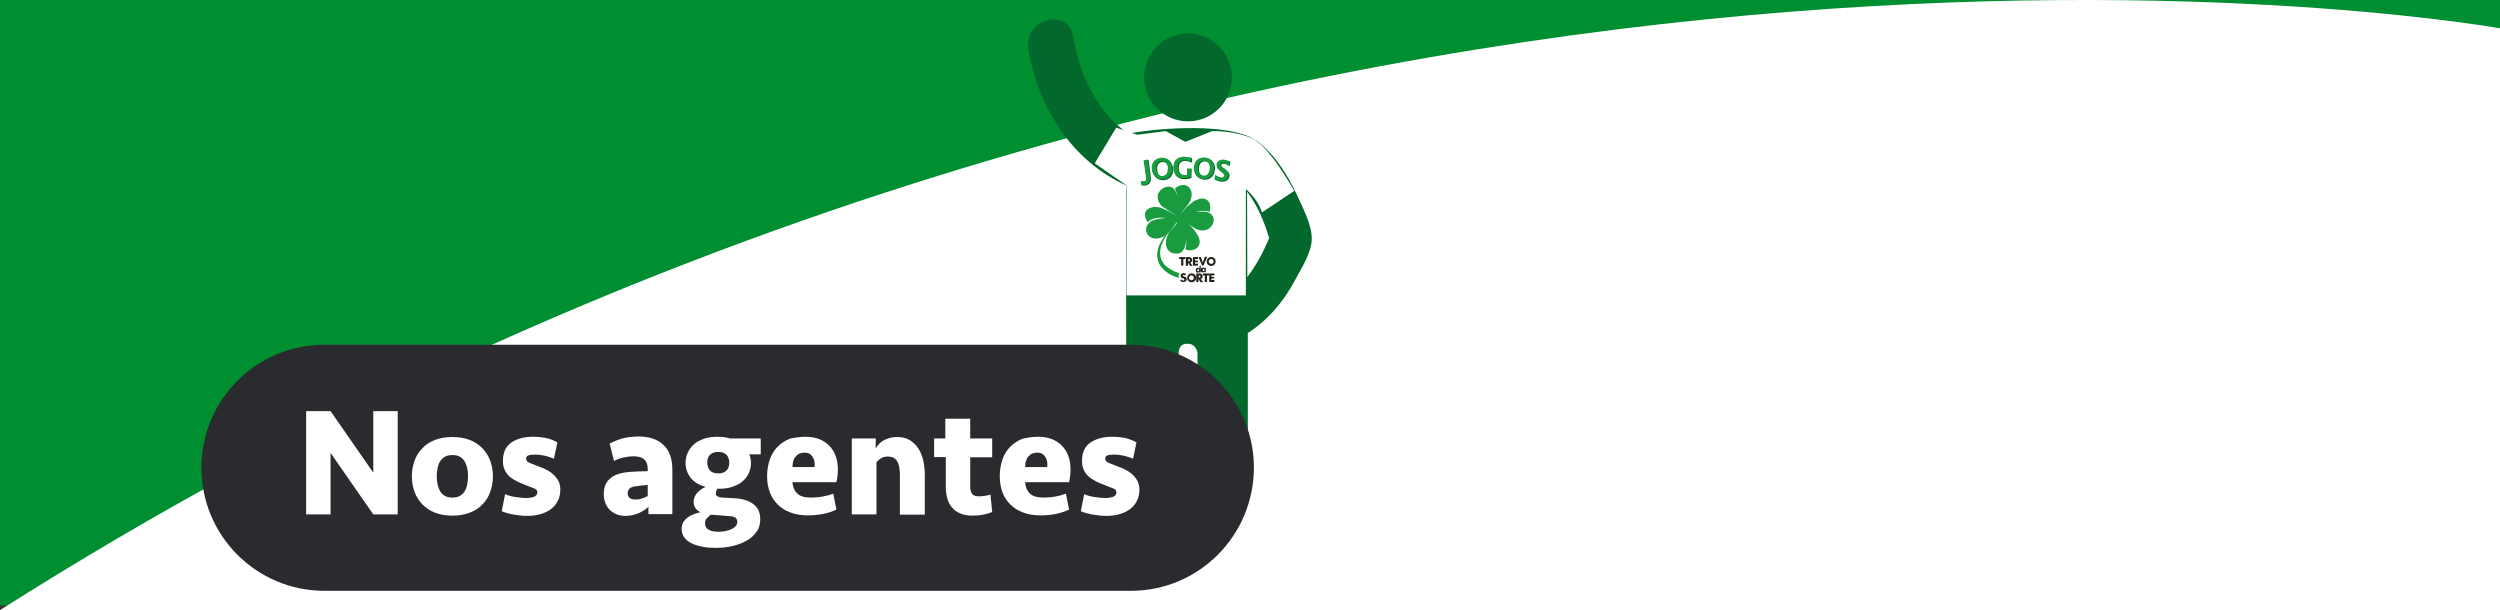 <?xml version="1.0" encoding="utf-8"?>
<!-- Generator: Adobe Illustrator 23.0.4, SVG Export Plug-In . SVG Version: 6.00 Build 0)  -->
<svg version="1.1" id="Layer_1" xmlns="http://www.w3.org/2000/svg" xmlns:xlink="http://www.w3.org/1999/xlink" x="0px" y="0px"
	 viewBox="0 0 1024 250" style="enable-background:new 0 0 1024 250;" xml:space="preserve">
<rect x="0" y="0" width="1024" height="250" fill="#333333" stroke="none"/>
<style type="text/css">
	.st0{fill:#008F30;}
	.st1{fill:#FFFFFF;}
	.st2{fill:#03682C;}
	.st3{fill:#24201A;}
	.st4{fill-rule:evenodd;clip-rule:evenodd;fill:#169B38;}
	.st5{fill-rule:evenodd;clip-rule:evenodd;fill:#189C3F;}
	.st6{fill:#005B21;}
	.st7{fill:#189C3F;}
	.st8{fill:#292B2E;}
	.st9{enable-background:new    ;}
</style>
<g>
	<g>
		<g>
			<rect class="st0" width="1024" height="248"/>
		</g>
		<g>
			<path class="st1" d="M0,249.9v0.1h1024V11.6C1008.9,9,511.8-74.9,0,249.9z"/>
		</g>
	</g>
	<g>
		<g>
			<g>
				<g>
					<g>
						<g>
							<circle class="st2" cx="486.6" cy="31.7" r="18"/>
						</g>
						<g>
							<path class="st2" d="M461.2,78.6c0,13.2,0.1,62.7,0.1,63.4l0.2,42h21.3v-39.7c0,0-0.1-3.6,3.6-3.5c3.7,0,4.1,3.7,4.1,3.7V184
								h20.6v-36.6v-11c8.3-5.3,14.7-12.9,19.3-21.6c2.6-4.8,6.9-11.4,6.9-17c0-5.8-3.6-12.5-5.9-17.6c-3.9-8.4-8.8-16.4-16.2-22.2
								c-0.8-0.6-1.6-1-2.5-1.4c-0.1-0.1-0.1-0.1-0.1-0.2c-12.8-6.4-41.4-3.5-50.1-1.7V55c-13.1-8.8-20.4-24.5-22.9-40.1
								c-2-12.1-20.4-7-18.4,5.1c3.9,24,18,46.1,40.2,56L461.2,78.6z M520,96.8C520,95.9,520.2,95.9,520,96.8L520,96.8z M519.8,97.5
								c-0.1,0.4-0.3,0.8-0.5,1.3c-1.1,2.5-2.3,5.1-3.7,7.5c-1.4,2.5-3,4.9-4.7,7.2l-0.1-35C515,84.1,517.9,90.8,519.8,97.5z"/>
						</g>
					</g>
				</g>
			</g>
			<g>
				<path class="st1" d="M457.2,52.3l-8.8,14.6l13,9V121h48.9V77.5c0,0,4.8,3.7,6.6,9.5l13.2-8.8c0,0-10-18.2-17.2-21.5
					s-16.4-3-16.4-3l-11,4.4l-8-4.4l-11.7,1.5L457.2,52.3z"/>
			</g>
			<g>
				<g>
					<g>
						<path class="st3" d="M495.3,115.5V112h2.1v0.8h-1.2v0.6h1.1v0.7h-1.1v0.6h1.2v0.8H495.3z M493.5,115.5v-2.7h-0.8V112h2.5v0.8
							h-0.8v2.7H493.5z M490.9,113.7h0.2c0.2,0,0.4,0,0.5-0.1s0.1-0.2,0.1-0.3c0-0.2,0-0.3-0.1-0.4s-0.2-0.1-0.4-0.1H491v0.9H490.9z
							 M490,115.5V112h1c0.4,0,0.7,0,0.8,0.1c0.2,0,0.3,0.1,0.4,0.2s0.2,0.2,0.3,0.4c0.1,0.1,0.1,0.3,0.1,0.5c0,0.3-0.1,0.5-0.2,0.7
							s-0.3,0.3-0.6,0.3l1,1.4h-1.1l-0.8-1.4v1.4L490,115.5L490,115.5z M488,114.8c0.3,0,0.5-0.1,0.7-0.3c0.2-0.2,0.3-0.4,0.3-0.7
							c0-0.3-0.1-0.5-0.3-0.7c-0.2-0.2-0.4-0.3-0.7-0.3c-0.3,0-0.5,0.1-0.7,0.3c-0.2,0.2-0.3,0.4-0.3,0.7c0,0.3,0.1,0.5,0.3,0.7
							C487.6,114.7,487.8,114.8,488,114.8z M489.9,113.8c0,0.3,0,0.5-0.1,0.7s-0.2,0.4-0.4,0.6c-0.2,0.2-0.4,0.3-0.6,0.4
							s-0.5,0.1-0.7,0.1c-0.3,0-0.5,0-0.7-0.1s-0.4-0.2-0.6-0.4c-0.2-0.2-0.3-0.4-0.4-0.6s-0.1-0.5-0.1-0.7c0-0.3,0-0.5,0.1-0.7
							s0.2-0.4,0.4-0.6c0.2-0.2,0.4-0.3,0.6-0.4s0.5-0.1,0.7-0.1s0.5,0,0.7,0.1s0.4,0.2,0.6,0.4c0.2,0.2,0.3,0.4,0.4,0.6
							S489.9,113.5,489.9,113.8z M483.9,114.4c0.1,0.2,0.3,0.3,0.4,0.4s0.3,0.1,0.4,0.1s0.2,0,0.3-0.1c0.1-0.1,0.1-0.2,0.1-0.3
							c0-0.1,0-0.2-0.1-0.3c-0.1-0.1-0.2-0.1-0.5-0.2s-0.6-0.2-0.7-0.4c-0.1-0.1-0.2-0.4-0.2-0.6c0-0.3,0.1-0.6,0.3-0.8
							c0.2-0.2,0.5-0.3,0.9-0.3c0.2,0,0.4,0,0.5,0.1c0.2,0.1,0.3,0.1,0.5,0.2l-0.3,0.7c-0.1-0.1-0.2-0.2-0.3-0.2
							c-0.1,0-0.2-0.1-0.3-0.1c-0.1,0-0.2,0-0.3,0.1c-0.1,0.1-0.1,0.1-0.1,0.2s0,0.2,0.1,0.2c0.1,0.1,0.2,0.1,0.4,0.2l0,0
							c0.4,0.1,0.6,0.2,0.8,0.3c0.1,0.1,0.1,0.2,0.2,0.3c0,0.1,0.1,0.3,0.1,0.4c0,0.4-0.1,0.7-0.4,0.9c-0.2,0.2-0.6,0.3-1,0.3
							c-0.2,0-0.5,0-0.7-0.1s-0.4-0.2-0.6-0.4L483.9,114.4z M493.9,109.7v1.8h-0.6v-0.3c-0.1,0.1-0.2,0.2-0.3,0.3
							c-0.1,0.1-0.2,0.1-0.4,0.1c-0.2,0-0.4-0.1-0.6-0.3c-0.1-0.2-0.2-0.4-0.2-0.7c0-0.3,0.1-0.5,0.2-0.7c0.2-0.2,0.4-0.3,0.6-0.3
							c0.1,0,0.3,0,0.4,0.1s0.2,0.1,0.3,0.3v-0.3H493.9z M493.4,110.6c0-0.1,0-0.3-0.1-0.3c-0.1-0.1-0.2-0.1-0.3-0.1s-0.2,0-0.3,0.1
							c-0.1,0.1-0.1,0.2-0.1,0.3c0,0.1,0,0.3,0.1,0.3c0.1,0.1,0.2,0.1,0.3,0.1c0.1,0,0.2,0,0.3-0.1
							C493.3,110.9,493.4,110.8,493.4,110.6z M491.8,108.8v2.8h-0.6v-0.3c-0.1,0.1-0.2,0.2-0.3,0.3c-0.1,0.1-0.2,0.1-0.3,0.1
							c-0.3,0-0.5-0.1-0.6-0.3c-0.1-0.2-0.2-0.4-0.2-0.7c0-0.3,0.1-0.5,0.2-0.7s0.3-0.3,0.6-0.3c0.2,0,0.3,0,0.4,0.1
							s0.2,0.1,0.3,0.3V110c0-0.1,0-0.1,0-0.2v-0.9L491.8,108.8L491.8,108.8z M491.2,110.7c0-0.1,0-0.3-0.1-0.3
							c-0.1-0.1-0.2-0.1-0.3-0.1c-0.1,0-0.2,0-0.3,0.1c-0.1,0.1-0.1,0.2-0.1,0.3c0,0.1,0,0.3,0.1,0.3c0.1,0.1,0.2,0.1,0.3,0.1
							c0.1,0,0.2,0,0.3-0.1C491.2,110.9,491.2,110.8,491.2,110.7z M496.1,108.1c0.3,0,0.5-0.1,0.7-0.3c0.2-0.2,0.3-0.4,0.3-0.7
							c0-0.3-0.1-0.5-0.3-0.7c-0.2-0.2-0.4-0.3-0.7-0.3c-0.3,0-0.5,0.1-0.7,0.3c-0.2,0.2-0.3,0.4-0.3,0.7c0,0.3,0.1,0.5,0.3,0.7
							C495.6,108,495.8,108.1,496.1,108.1z M497.9,107.1c0,0.3,0,0.5-0.1,0.7s-0.2,0.4-0.4,0.6c-0.2,0.2-0.4,0.3-0.6,0.4
							s-0.5,0.1-0.7,0.1c-0.3,0-0.5,0-0.7-0.1s-0.4-0.2-0.6-0.4c-0.2-0.2-0.3-0.4-0.4-0.6s-0.1-0.5-0.1-0.7c0-0.3,0-0.5,0.1-0.7
							s0.2-0.4,0.4-0.6c0.2-0.2,0.4-0.3,0.6-0.4s0.5-0.1,0.7-0.1s0.5,0,0.7,0.1s0.4,0.2,0.6,0.4c0.2,0.2,0.3,0.4,0.4,0.6
							S497.9,106.8,497.9,107.1z M492.4,108.8l-1.5-3.5h1l0.7,2v0.1c0,0.1,0,0.2,0.1,0.3c0-0.1,0-0.2,0.1-0.3c0-0.1,0-0.1,0-0.2
							l0.7-2h1l-1.5,3.5L492.4,108.8L492.4,108.8z M488.6,108.8v-3.5h2.1v0.8h-1.2v0.6h1.1v0.7h-1.1v0.6h1.2v0.8H488.6z
							 M483.8,108.8v-2.7H483v-0.8h2.5v0.8h-0.8v2.7H483.8z"/>
					</g>
					<g>
						<path class="st3" d="M486.6,107h0.2c0.2,0,0.4,0,0.5-0.1s0.1-0.2,0.1-0.3c0-0.2,0-0.3-0.1-0.4s-0.2-0.1-0.4-0.1h-0.2v0.9
							H486.6z M485.7,108.8v-3.5h1c0.4,0,0.7,0,0.8,0.1c0.2,0,0.3,0.1,0.4,0.2s0.2,0.2,0.3,0.4c0.1,0.1,0.1,0.3,0.1,0.5
							c0,0.3-0.1,0.5-0.2,0.7s-0.3,0.3-0.6,0.3l1,1.4h-1.1l-0.8-1.4v1.4L485.7,108.8L485.7,108.8z"/>
					</g>
					<g>
						<path class="st4" d="M479.2,94.4c-0.4,0.3-1.3,1.3-1.7,1.7l-0.8,1l-0.8,1.3c-0.3,0.5-0.6,1.1-0.9,1.7
							c-0.1,0.1-0.1,0.2-0.2,0.4c-0.2,0.5-0.4,1-0.5,1.6c-0.2,0.8-0.3,1.6-0.3,2.3v0.1c0,1.9,0.6,3.7,2,5.3l0.8,0.8
							c0.7,0.6,0.8,0.7,1.8,1.4l0.7,0.4c0.1,0.1,0.2,0.1,0.3,0.2c0.6,0.3,2,0.9,2.6,1c0.2,0.1,0.6,0.2,0.8,0.2
							c-0.3-0.5-0.5-1.1,0-1.7c0.1-0.1,0.1-0.1,0.2-0.2l-0.7-0.2c-1-0.3-1.7-0.6-2.6-1.1c-0.1-0.1-0.2-0.1-0.3-0.2
							c-0.4-0.2-0.8-0.5-1.1-0.7c-1.5-1-2.8-2.6-3.2-4.7c-0.2-1.2-0.1-2.3,0.1-3.3c0.3-1.4,0.8-2.4,1.4-3.7c0.1-0.1,0.1-0.2,0.2-0.3
							c0.1-0.1,0.1-0.2,0.2-0.3c0.6-1,1.1-1.8,1.8-2.8C479.1,94.6,479.2,94.5,479.2,94.4"/>
					</g>
					<g>
						<polygon class="st4" points="479.3,94.4 479.3,94.4 479.3,94.3 						"/>
					</g>
					<g>
						<path class="st4" d="M479.3,94.4L479.3,94.4L479.3,94.4z"/>
					</g>
					<g>
						<path class="st5" d="M481.9,90.9c0,0.2-0.6,1.1-0.7,1.2l-0.6,0.9c-0.8,1.1-0.9,0.8-1.9,2.5s-1.6,4.4-0.7,6.2
							c0.2,0.4,0.6,0.9,0.9,1.2c0.4,0.3,0.6,0.5,1.1,0.7c1.2,0.4,2.8,0.5,3.9-0.3c1-0.8,1.4-2,1.7-3.2c0.1-0.4,0.2-1.1,0.2-1.5
							c0-0.1,0-0.1,0.1-0.2c0,0.2,0,0.3,0,0.5c0,1.2,0,1.6-0.3,2.8c0,0.1-0.1,0.3-0.1,0.4c1.3,0.7,3.2,0.5,4.3-0.2l0.4-0.3
							c0.3-0.2,0.7-0.7,0.9-1.1c0.3-0.8,0.4-1.4,0.2-2.3c-0.2-0.9-0.6-1.7-1.1-2.5c-0.3-0.5-1.2-1.7-1.6-2.1l-0.3-0.4
							c-0.2-0.2-0.4-0.4-0.7-0.7c-0.2-0.2-0.6-0.4-0.7-0.6c0.4,0.1,2.6,2.1,4.6,2.4c1.2,0.2,2.1,0.1,3-0.3c0.2-0.1,0.4-0.2,0.6-0.3
							c0.2-0.2,0.5-0.4,0.7-0.6l0.6-0.7c0.4-0.6,0.7-1.4,0.7-2.1v-0.4c0-0.9-0.5-1.8-1.3-2.4c-0.7-0.5-1.8-0.8-2.7-0.8
							c-0.3,0-0.6-0.1-0.8,0h-0.8c-0.4,0-1.2,0.1-1.6,0.1c0.1-0.1,1.1-0.3,1.3-0.3c0.3-0.1,1.5-0.2,1.8-0.1c0.1,0,0.3,0,0.4,0
							c0.4,0,1.7,0.2,2,0.4c0-0.1,0.1-0.2,0.1-0.3c0.9-2.6-0.5-6-4.3-5c-0.6,0.2-1.1,0.4-1.6,0.6c-0.4,0.2-1,0.6-1.4,0.9
							s-1.1,0.9-1.4,1.2l-0.6,0.5c-0.1,0.1-0.1,0.1-0.2,0.2c-0.3,0.3-0.6,0.7-0.9,1c-0.1,0.1-0.2,0.3-0.3,0.4
							c-0.2,0.2-0.9,1.1-1,1.2c0-0.2,0.5-0.7,0.6-0.9l0.8-1.1c0.1-0.1,0.1-0.1,0.2-0.2c0.8-0.9,1.7-2,2.2-3.1
							c0.6-1.6,0.8-3.4-0.1-4.9c-0.5-0.8-1.4-1.3-2.3-1.5c-0.2,0-0.3,0-0.5,0h-0.2l0,0c-0.9,0-1.6,0.3-2.3,0.7
							c-0.2,0.1-0.8,0.6-0.9,0.6c0,0.1,0.1,0.3,0.1,0.4c0.2,0.7,0.9,2.2,0.9,2.9l0,0c-0.2-0.4-0.3-1-0.5-1.4
							c-0.2-0.5-0.4-0.9-0.7-1.3c-0.3-0.4-0.6-0.7-1-0.9c-0.3-0.2-1.1-0.4-1.6-0.3c-0.3,0-0.6,0-0.9,0.1c-0.8,0.2-1.3,0.6-1.9,1
							c-0.5,0.4-1,1.1-1.3,1.7c-0.4,1.1-0.2,2.4,0.3,3.5c0,0.1,0.1,0.1,0.1,0.2c0.2,0.3,0.4,0.6,0.6,0.9l0.5,0.5
							c0.1,0.1,0.2,0.2,0.2,0.2l0.3,0.2c0.1,0.1,0.1,0.1,0.3,0.2c0.3,0.2,0.3,0.2,0.6,0.4l2.1,1.3c0.2,0.1,0.4,0.3,0.6,0.4
							c0.1,0.1,0.2,0.1,0.3,0.2c0.2,0.2,1.3,0.9,1.4,1.1c-0.1-0.1-0.3-0.2-0.4-0.3c-1.1-0.7-2.1-1.4-3.3-1.9
							c-0.2-0.1-0.3-0.1-0.5-0.2l-1-0.5c-1-0.4-1.9-0.7-3-0.7c-0.1,0-0.2,0-0.3,0c-0.1,0-0.2,0-0.3,0c-0.6,0-1.3,0.2-1.9,0.4
							c-1.6,0.6-2.4,2.1-1.9,3.8c0.3,1,0.5,1.2,1,2c0.2-0.1,0.4-0.4,0.6-0.5c0.9-0.7,2-1,3.2-1.2c0.7-0.1,1.3-0.1,2.1-0.1
							c0.2,0,0.7,0,0.9,0.1c0.1,0,0.1,0,0.1,0.1c-1.1,0-2.8,0.3-3.9,0.6c-0.8,0.2-1.6,0.6-2.2,1.1c-0.1,0-0.1,0.1-0.1,0.1l-0.3,0.3
							c-0.2,0.2-0.4,0.5-0.6,0.8c-0.7,1.4-0.6,3,0.5,4.2c0.1,0.1,0.2,0.2,0.3,0.3c0.1,0.1,0.2,0.2,0.3,0.2c0.2,0.2,0.5,0.3,0.7,0.4
							c0.9,0.4,2,0.4,2.9,0.2c1.1-0.2,2.1-0.7,3-1.4c0.2-0.2,0.4-0.3,0.6-0.5l0.7-0.6c0.1,0,0.1-0.1,0.1-0.1l0.3-0.3
							c0.4-0.4,0.7-0.8,1.1-1.2c0.1-0.1,0.2-0.2,0.3-0.3c0.1-0.1,0.2-0.2,0.2-0.3c0.2-0.2,0.3-0.4,0.5-0.6l0.7-1
							C481.8,91.1,481.9,90.9,481.9,90.9"/>
					</g>
				</g>
				<g>
					<g>
						<g>
							<path class="st6" d="M470.5,65.7l-0.3-0.3l-0.3,0.4c-0.3,0-0.5,0.1-0.9,0.1h-0.3l1,7.2c0.1,0.7,0,1-0.1,1.1
								c-0.1,0.2-0.3,0.3-0.6,0.3c-0.3,0-0.7,0-1.1,0l-0.4-0.1l0.2,1.2l-0.2,0.1l0.3,0.3h0.2c0.1,0,0.2,0,0.3,0c0.3,0,0.5,0,0.7,0
								c0.8-0.1,1.5-0.5,1.9-1c0.4-0.6,0.6-1.3,0.5-2.2L470.5,65.7z"/>
						</g>
						<g>
							<path class="st6" d="M479.1,65.9c-0.8-0.7-2-1.1-3.2-1s-2.3,0.6-3,1.5s-1,2-0.8,3.3c0.1,1.3,0.7,2.3,1.5,3.1
								c0.7,0.6,1.6,1,2.7,1c0.1,0,0.2,0,0.4,0c1.2-0.1,2.2-0.6,2.9-1.4c0.7-0.8,1-2,1-3.3C480.3,67.8,479.9,66.7,479.1,65.9z
								 M478.1,71.5c-0.4,0.5-0.9,0.8-1.6,0.9s-1.2-0.2-1.7-0.6c-0.5-0.5-0.7-1.2-0.8-2.2c-0.1-1,0-1.7,0.4-2.3
								c0.4-0.5,0.9-0.9,1.7-0.9c0.1,0,0.2,0,0.2,0c0.6,0,1.2,0.2,1.6,0.6c0.5,0.5,0.7,1.2,0.8,2.2
								C478.6,70.1,478.5,70.9,478.1,71.5z"/>
						</g>
						<g>
							<path class="st6" d="M496.8,66.3c-0.7-0.8-1.8-1.4-3-1.5s-2.4,0.3-3.2,1c-0.8,0.7-1.2,1.9-1.3,3.2c0,1.3,0.3,2.4,1,3.2
								c0.7,0.8,1.7,1.3,2.8,1.4c0.1,0,0.2,0,0.4,0c1.1,0,2-0.3,2.7-1c0.8-0.7,1.3-1.8,1.4-3.1C497.8,68.3,497.5,67.2,496.8,66.3z
								 M495.8,69.4c-0.1,1-0.4,1.7-0.8,2.2s-1,0.7-1.8,0.6c-0.7,0-1.2-0.3-1.6-0.9S491,70,491.1,69c0-1,0.3-1.7,0.7-2.2
								c0.4-0.5,1.1-0.7,1.8-0.7c0.7,0.1,1.3,0.4,1.7,0.9C495.8,67.7,495.9,68.5,495.8,69.4z"/>
						</g>
						<g>
							<path class="st6" d="M500.6,67.2c0.2-0.1,0.5-0.2,0.9-0.1c0.3,0,0.8,0.2,1.8,0.7l0.4,0.2l0.3-1.6l-0.3-0.3l-0.1,0.1
								c-0.6-0.3-1.3-0.4-1.9-0.5c-0.8-0.1-1.5,0-2.1,0.4s-0.9,0.9-1,1.6c-0.1,0.5,0.1,1,0.3,1.4c0.3,0.4,0.7,0.8,1.4,1.3
								c0.2,0.2,0.3,0.2,0.5,0.4c0.5,0.4,0.7,0.6,0.8,0.8c0.1,0.2,0.2,0.4,0.1,0.6c0,0.3-0.2,0.5-0.4,0.6c-0.2,0.2-0.6,0.2-0.9,0.2
								c-0.6-0.1-1.3-0.4-2-0.8l-0.4-0.3l-0.2,1.4l-0.2-0.1l-0.1,0.2l0.3,0.3l0.2,0.1c0.9,0.3,1.5,0.5,2.1,0.6c0.2,0,0.4,0,0.6,0
								c0.6,0,1.2-0.1,1.7-0.4c0.7-0.4,1-1,1.2-1.7c0.1-0.5,0-1-0.3-1.5c-0.3-0.4-0.7-0.9-1.4-1.4c-0.2-0.2-0.3-0.2-0.6-0.4
								c-0.5-0.3-0.8-0.6-0.9-0.8c-0.1-0.2-0.2-0.3-0.2-0.5C500.2,67.5,500.3,67.3,500.6,67.2z"/>
						</g>
						<g>
							<path class="st6" d="M487.9,64.9c-0.8-0.2-1.7-0.4-2.6-0.3c-1.1,0-2.3,0.2-3.3,1.2c-0.8,0.8-1.1,1.9-1.1,3.3s0.5,2.5,1.2,3.2
								s1.8,1.1,3.1,1.1l0,0c0.9,0,1.8-0.2,2.6-0.4h0.2l0.1-3.7L488,69l-0.1,0.3c-0.4,0-0.6,0-1,0h-0.3v2.6c-0.3,0.1-0.6,0.1-1,0.1
								c-0.6,0-1.5-0.3-2-0.8s-0.7-1.3-0.8-2.2c0-0.9,0.2-1.7,0.6-2.3c0.4-0.5,1.3-0.8,1.9-0.8c0.8,0,1.6,0.2,2.6,0.6l0.4,0.1v-1.7
								l-0.3-0.3L487.9,64.9z"/>
						</g>
					</g>
					<g>
						<g>
							<path class="st7" d="M470.2,65.4h-0.3c-0.5,0.1-0.7,0.1-1.2,0.2h-0.3l1,7.2c0.1,0.7,0,1-0.1,1.1c-0.1,0.2-0.3,0.3-0.6,0.3
								c-0.3,0-0.7,0-1.1,0l-0.4-0.1l0.3,1.6h0.2c0.1,0,0.2,0,0.3,0c0.3,0,0.5,0,0.7,0c0.8-0.1,1.5-0.5,1.9-1
								c0.4-0.6,0.6-1.3,0.5-2.2L470.2,65.4z"/>
						</g>
						<g>
							<path class="st7" d="M478.8,65.6c-0.8-0.7-2-1.1-3.2-1s-2.3,0.6-3,1.5s-1,2-0.8,3.3c0.1,1.3,0.7,2.3,1.5,3.1
								c0.7,0.6,1.6,1,2.7,1c0.1,0,0.2,0,0.4,0c1.2-0.1,2.2-0.6,2.9-1.4c0.7-0.8,1-2,1-3.3C480,67.5,479.6,66.4,478.8,65.6z
								 M477.8,71.2c-0.4,0.5-0.9,0.8-1.6,0.9s-1.2-0.2-1.7-0.6c-0.5-0.5-0.7-1.2-0.8-2.2c-0.1-1,0-1.7,0.4-2.3
								c0.4-0.5,0.9-0.9,1.7-0.9c0.1,0,0.2,0,0.2,0c0.6,0,1.2,0.2,1.6,0.6c0.5,0.5,0.7,1.2,0.8,2.2
								C478.3,69.8,478.2,70.6,477.8,71.2z"/>
						</g>
						<g>
							<path class="st7" d="M485,64.2c-1.1,0-2.3,0.2-3.3,1.2c-0.8,0.8-1.1,1.9-1.1,3.3s0.5,2.5,1.2,3.2s1.8,1.1,3.1,1.1l0,0
								c0.9,0,1.8-0.2,2.6-0.4h0.2L488,69h-0.3c-0.5,0-0.7,0-1.2,0h-0.3v2.6c-0.3,0.1-0.6,0.1-1,0.1c-0.6,0-1.5-0.3-2-0.8
								s-0.7-1.3-0.8-2.2c0-0.9,0.2-1.7,0.6-2.3c0.4-0.5,1.3-0.8,1.9-0.8c0.8,0,1.6,0.2,2.6,0.6l0.4,0.1v-1.7l-0.3-0.1
								C486.9,64.4,486,64.2,485,64.2z"/>
						</g>
						<g>
							<path class="st7" d="M493.5,64.5c-1.2-0.1-2.4,0.3-3.2,1c-0.8,0.7-1.2,1.9-1.3,3.2c0,1.3,0.3,2.4,1,3.2
								c0.7,0.8,1.7,1.3,2.8,1.4c0.1,0,0.2,0,0.4,0c1.1,0,2-0.3,2.7-1c0.8-0.7,1.3-1.8,1.4-3.1c0.1-1.3-0.2-2.5-0.8-3.3
								C495.8,65.2,494.7,64.6,493.5,64.5z M495.5,69.1c-0.1,1-0.4,1.7-0.8,2.2s-1,0.7-1.8,0.6c-0.7,0-1.2-0.3-1.6-0.9
								s-0.6-1.3-0.5-2.3c0-1,0.3-1.7,0.7-2.2c0.4-0.5,1.1-0.7,1.8-0.7c0.7,0.1,1.3,0.4,1.7,0.9C495.4,67.4,495.6,68.2,495.5,69.1z"
								/>
						</g>
						<g>
							<path class="st7" d="M500.3,66.9c0.2-0.1,0.5-0.2,0.9-0.1c0.3,0,0.8,0.2,1.8,0.7l0.4,0.2l0.3-1.6l-0.2-0.1
								c-0.7-0.3-1.4-0.5-2.1-0.6c-0.8-0.1-1.5,0-2.1,0.4s-0.9,0.9-1,1.6c-0.1,0.5,0.1,1,0.3,1.4c0.3,0.4,0.7,0.8,1.4,1.3
								c0.2,0.2,0.3,0.2,0.5,0.4c0.5,0.4,0.7,0.6,0.8,0.8c0.1,0.2,0.2,0.4,0.1,0.6c0,0.3-0.2,0.5-0.4,0.6c-0.2,0.2-0.6,0.2-0.9,0.2
								c-0.6-0.1-1.3-0.4-2-0.8l-0.4-0.3l-0.2,1.8l0.2,0.1c0.9,0.3,1.5,0.5,2.1,0.6c0.2,0,0.4,0,0.6,0c0.6,0,1.2-0.1,1.7-0.4
								c0.7-0.4,1-1,1.2-1.7c0.1-0.5,0-1-0.3-1.5c-0.3-0.4-0.7-0.9-1.4-1.4c-0.2-0.2-0.3-0.2-0.6-0.4c-0.5-0.3-0.8-0.6-0.9-0.8
								c-0.1-0.2-0.2-0.3-0.2-0.5C499.9,67.2,500,67,500.3,66.9z"/>
						</g>
					</g>
				</g>
			</g>
		</g>
		<g>
			<g>
				<path class="st8" d="M463.2,242H132.9c-27.8,0-50.4-22.5-50.4-50.4l0,0c0-27.8,22.5-50.4,50.4-50.4h330.3
					c27.8,0,50.4,22.5,50.4,50.4l0,0C513.5,219.5,491,242,463.2,242z"/>
			</g>
			<g>
				<g class="st9">
					<path class="st1" d="M152.9,210.7l-17.5-25.2v25.2h-10v-42.3h10l17.5,25.2v-25.2h10v42.3H152.9z"/>
					<path class="st1" d="M201.9,195.1c0,2.3-0.4,4.4-1.1,6.4c-0.7,2-1.8,3.7-3.2,5.1c-1.4,1.5-3.1,2.6-5.2,3.4
						c-2.1,0.8-4.4,1.2-7.1,1.2c-2.7,0-5-0.4-7.1-1.2s-3.8-2-5.2-3.4c-1.4-1.5-2.5-3.2-3.2-5.1c-0.7-2-1.1-4.1-1.1-6.4
						c0-2.3,0.4-4.4,1.1-6.4c0.7-2,1.8-3.7,3.2-5.1c1.4-1.5,3.1-2.6,5.2-3.4c2.1-0.8,4.4-1.2,7.1-1.2c2.7,0,5,0.4,7.1,1.2
						s3.8,2,5.2,3.4c1.4,1.5,2.5,3.2,3.2,5.1C201.5,190.7,201.9,192.8,201.9,195.1z M191.7,195.1c0-1.1-0.1-2.2-0.3-3.2
						s-0.6-2-1-2.8c-0.5-0.8-1.1-1.5-2-2c-0.8-0.5-1.9-0.7-3.1-0.7c-1.2,0-2.3,0.2-3.1,0.7s-1.5,1.1-2,2c-0.5,0.8-0.8,1.8-1,2.8
						s-0.3,2.1-0.3,3.2c0,1.1,0.1,2.2,0.3,3.2s0.6,2,1,2.8c0.5,0.8,1.1,1.5,2,2s1.9,0.7,3.1,0.7c1.2,0,2.3-0.2,3.1-0.7s1.5-1.1,2-2
						c0.5-0.8,0.8-1.8,1-2.8C191.6,197.3,191.7,196.2,191.7,195.1z"/>
					<path class="st1" d="M229.5,200.5c0,1.7-0.3,3.3-1,4.6c-0.7,1.4-1.6,2.5-2.8,3.4s-2.6,1.6-4.3,2.1s-3.5,0.7-5.5,0.7
						c-1.7,0-3.5-0.2-5.3-0.5c-1.9-0.3-3.6-0.8-5.1-1.4l1.4-7c1.3,0.6,2.8,1,4.4,1.2s3,0.4,4.2,0.4s2.3-0.2,3.2-0.5
						c0.9-0.4,1.4-1,1.4-1.8s-0.4-1.3-1.2-1.6s-2-0.8-3.6-1.4c-1.3-0.5-2.5-1-3.7-1.6c-1.1-0.6-2.1-1.2-3-2
						c-0.8-0.8-1.5-1.7-1.9-2.7c-0.5-1-0.7-2.2-0.7-3.6c0-3.4,1.1-5.9,3.4-7.5s5.3-2.4,9-2.4c1.9,0,3.7,0.2,5.3,0.5
						c1.6,0.4,3.2,1,4.6,1.8l-1.4,6.7c-1.1-0.5-2.4-0.9-3.6-1.2c-1.3-0.3-2.6-0.5-4-0.5c-1.2,0-2.2,0.1-2.8,0.3
						c-0.7,0.2-1,0.7-1,1.4s0.4,1.2,1.2,1.6c0.8,0.3,1.8,0.7,3,1.2c0.9,0.3,2,0.8,3.1,1.2c1.1,0.5,2.2,1.1,3.2,1.9
						c1,0.8,1.8,1.7,2.5,2.8C229.2,197.7,229.5,199,229.5,200.5z"/>
					<path class="st1" d="M265.6,207.6c-1,1-2.3,1.8-4,2.6c-1.7,0.7-3.5,1.1-5.5,1.1c-1.4,0-2.6-0.2-3.7-0.7c-1.1-0.5-2-1.1-2.8-1.9
						c-0.7-0.8-1.3-1.7-1.7-2.8s-0.6-2.2-0.6-3.5c0-2.9,0.9-5,2.7-6.5s4.4-2.3,7.7-2.6c1.2-0.1,2.5-0.1,3.9-0.2
						c1.4,0,2.6-0.1,3.7-0.1v-1c0-3.4-1.9-5.1-5.7-5.1c-1.5,0-2.9,0.2-4.3,0.5c-1.4,0.3-2.6,0.8-3.8,1.4l-1.8-7.1
						c1.5-0.8,3.2-1.5,5.2-2.1c2-0.5,4.2-0.8,6.6-0.8c4.4,0,7.8,1.1,10.2,3.4c2.5,2.3,3.7,5.7,3.7,10.2v18.2h-9.8L265.6,207.6
						L265.6,207.6z M260.1,204.6c1,0,1.9-0.1,2.8-0.4c0.9-0.3,1.7-0.6,2.4-1v-4.6c-1,0.1-1.9,0.2-2.7,0.3c-0.8,0.1-1.6,0.2-2.4,0.3
						c-2.1,0.3-3.1,1.2-3.1,2.9c0,0.8,0.3,1.4,0.8,1.8C258.4,204.4,259.1,204.6,260.1,204.6z"/>
					<path class="st1" d="M311.6,179.6v6.5H307l-0.1-0.1c0.5,1.3,0.7,2.5,0.7,3.7c0,1.4-0.3,2.8-0.9,4.1s-1.4,2.4-2.5,3.3
						c-1.1,1-2.5,1.7-4.2,2.3s-3.6,0.8-5.8,0.8h-0.4c-0.2,0.3-0.3,0.6-0.4,0.9c-0.1,0.3-0.2,0.6-0.2,0.9c0,0.6,0.2,1,0.7,1.3
						s1,0.4,1.7,0.5l5.5,0.3c3.1,0.2,5.6,1,7.5,2.4s2.8,3.5,2.8,6.3c0,1.9-0.5,3.7-1.6,5.1c-1,1.5-2.4,2.7-4.1,3.6
						c-1.7,1-3.7,1.7-5.8,2.2c-2.2,0.5-4.4,0.7-6.6,0.7c-1.8,0-3.5-0.1-5.2-0.4c-1.7-0.3-3.2-0.7-4.5-1.3s-2.4-1.4-3.2-2.4
						c-0.8-1-1.2-2.3-1.2-3.7c0-1,0.2-1.8,0.6-2.6c0.4-0.7,1-1.4,1.7-1.9c0.7-0.6,1.5-1,2.5-1.4c0.9-0.4,1.9-0.7,2.9-0.9
						c-1.9-0.9-2.8-2.3-2.8-4.3c0-0.8,0.2-1.5,0.5-2.2c0.3-0.6,0.7-1.2,1.2-1.7s1-0.9,1.6-1.3c0.6-0.4,1.1-0.6,1.6-0.9
						c-2.7-0.7-4.8-2-6.1-3.7c-1.4-1.8-2.1-3.8-2.1-6.1c0-1.5,0.3-2.9,0.9-4.2s1.4-2.4,2.5-3.4s2.5-1.7,4.2-2.3s3.6-0.8,5.8-0.8
						c0.9,0,1.8,0.1,2.6,0.2s1.6,0.3,2.3,0.5L311.6,179.6L311.6,179.6z M291.2,210.8c-0.5,0.4-1,0.8-1.6,1.4
						c-0.6,0.6-0.8,1.3-0.8,2.2c0,1.2,0.5,2.1,1.5,2.6c1,0.6,2.4,0.8,4.2,0.8c0.9,0,1.9-0.1,2.8-0.3s1.7-0.5,2.4-0.8
						c0.7-0.4,1.3-0.8,1.7-1.3c0.4-0.5,0.6-1,0.6-1.7c0-0.8-0.3-1.3-0.8-1.7c-0.5-0.3-1.4-0.6-2.5-0.6L291.2,210.8z M294.2,193.9
						c1.5,0,2.6-0.4,3.4-1.2s1.1-1.9,1.1-3.2s-0.4-2.4-1.1-3.2c-0.8-0.8-1.9-1.2-3.4-1.2s-2.6,0.4-3.4,1.2s-1.1,1.9-1.1,3.2
						s0.4,2.4,1.1,3.2S292.7,193.9,294.2,193.9z"/>
					<path class="st1" d="M329.9,178.9c4.1,0,7.3,1.2,9.7,3.6c2.4,2.4,3.6,5.7,3.6,9.9c0,1.6-0.2,3.3-0.6,5.1h-18
						c0.1,1.9,0.7,3.4,1.9,4.6c1.2,1.2,3.1,1.7,5.6,1.7c1.5,0,3.1-0.1,4.8-0.4c1.7-0.3,3.1-0.7,4.4-1.2l1.3,6.5
						c-1.6,0.8-3.4,1.4-5.4,1.8c-2,0.4-4.1,0.6-6.3,0.6c-2.7,0-5.1-0.4-7.2-1.2s-3.8-1.9-5.2-3.3c-1.4-1.4-2.5-3.1-3.2-5
						s-1.1-4.1-1.1-6.5c0-2.5,0.4-4.8,1.1-6.9c0.7-2,1.8-3.8,3.2-5.2c1.4-1.4,3-2.5,5-3.3C325.3,179.3,327.5,178.9,329.9,178.9z
						 M329.6,185.4c-1.6,0-2.8,0.5-3.7,1.6c-0.9,1-1.3,2.5-1.3,4.3h9c0.1-0.3,0.1-0.7,0.1-1.1c0-1.4-0.4-2.5-1.1-3.4
						C331.9,185.8,330.9,185.4,329.6,185.4z"/>
					<path class="st1" d="M348.9,210.7v-31.1h9.8v4.1c1-1.7,2.2-2.9,3.8-3.6c1.5-0.7,3.2-1.1,4.9-1.1c2.1,0,3.8,0.4,5.3,1.3
						c1.4,0.9,2.6,2,3.5,3.5c0.9,1.4,1.6,3.1,2,5s0.6,3.9,0.6,5.9v16.1h-10.2v-16.3c0-2.6-0.4-4.5-1.2-5.7c-0.8-1.2-2-1.8-3.7-1.8
						c-1.1,0-2,0.2-2.8,0.7s-1.4,1-1.9,1.7v21.3L348.9,210.7L348.9,210.7z"/>
					<path class="st1" d="M382.4,179.6h4.8v-8.1h10.2v8.1h9v7.7h-9v12.1c0,1.2,0.3,2.2,0.8,2.9s1.5,1,2.9,1c0.8,0,1.5-0.1,2.3-0.2
						c0.8-0.1,1.5-0.3,2.3-0.5l0.7,7.1c-1,0.5-2.3,0.8-3.7,1.1c-1.5,0.3-3,0.4-4.4,0.4c-2,0-3.7-0.3-5-0.9c-1.4-0.6-2.5-1.4-3.4-2.5
						c-0.9-1-1.5-2.3-1.9-3.7s-0.6-2.9-0.6-4.5v-12.4h-4.8v-7.6H382.4z"/>
					<path class="st1" d="M425.2,178.9c4.1,0,7.3,1.2,9.7,3.6c2.4,2.4,3.6,5.7,3.6,9.9c0,1.6-0.2,3.3-0.6,5.1h-18
						c0.1,1.9,0.7,3.4,1.9,4.6c1.2,1.2,3.1,1.7,5.6,1.7c1.5,0,3.1-0.1,4.8-0.4c1.7-0.3,3.1-0.7,4.4-1.2l1.3,6.5
						c-1.6,0.8-3.4,1.4-5.4,1.8c-2,0.4-4.1,0.6-6.3,0.6c-2.7,0-5.1-0.4-7.2-1.2s-3.8-1.9-5.2-3.3c-1.4-1.4-2.5-3.1-3.2-5
						s-1.1-4.1-1.1-6.5c0-2.5,0.4-4.8,1.1-6.9c0.7-2,1.8-3.8,3.2-5.2c1.4-1.4,3-2.5,5-3.3C420.6,179.3,422.8,178.9,425.2,178.9z
						 M424.9,185.4c-1.6,0-2.8,0.5-3.7,1.6c-0.9,1-1.3,2.5-1.3,4.3h9c0.1-0.3,0.1-0.7,0.1-1.1c0-1.4-0.4-2.5-1.1-3.4
						C427.2,185.8,426.2,185.4,424.9,185.4z"/>
					<path class="st1" d="M466.7,200.5c0,1.7-0.3,3.3-1,4.6c-0.7,1.4-1.6,2.5-2.8,3.4c-1.2,0.9-2.6,1.6-4.3,2.1
						c-1.7,0.5-3.5,0.7-5.5,0.7c-1.7,0-3.5-0.2-5.3-0.5c-1.9-0.3-3.6-0.8-5.1-1.4l1.4-7c1.3,0.6,2.8,1,4.4,1.2s3,0.4,4.2,0.4
						s2.3-0.2,3.2-0.5c0.9-0.4,1.4-1,1.4-1.8s-0.4-1.3-1.2-1.6c-0.8-0.3-2-0.8-3.6-1.4c-1.3-0.5-2.5-1-3.7-1.6c-1.1-0.6-2.1-1.2-3-2
						c-0.8-0.8-1.5-1.7-1.9-2.7c-0.5-1-0.7-2.2-0.7-3.6c0-3.4,1.1-5.9,3.4-7.5s5.3-2.4,9-2.4c1.9,0,3.7,0.2,5.3,0.5
						c1.6,0.4,3.2,1,4.6,1.8l-1.4,6.7c-1.1-0.5-2.4-0.9-3.6-1.2c-1.3-0.3-2.6-0.5-4-0.5c-1.2,0-2.2,0.1-2.8,0.3
						c-0.7,0.2-1,0.7-1,1.4s0.4,1.2,1.2,1.6c0.8,0.3,1.8,0.7,3,1.2c0.9,0.3,2,0.8,3.1,1.2c1.1,0.5,2.2,1.1,3.2,1.9
						c1,0.8,1.8,1.7,2.5,2.8C466.3,197.7,466.7,199,466.7,200.5z"/>
				</g>
			</g>
		</g>
	</g>
</g>
</svg>
